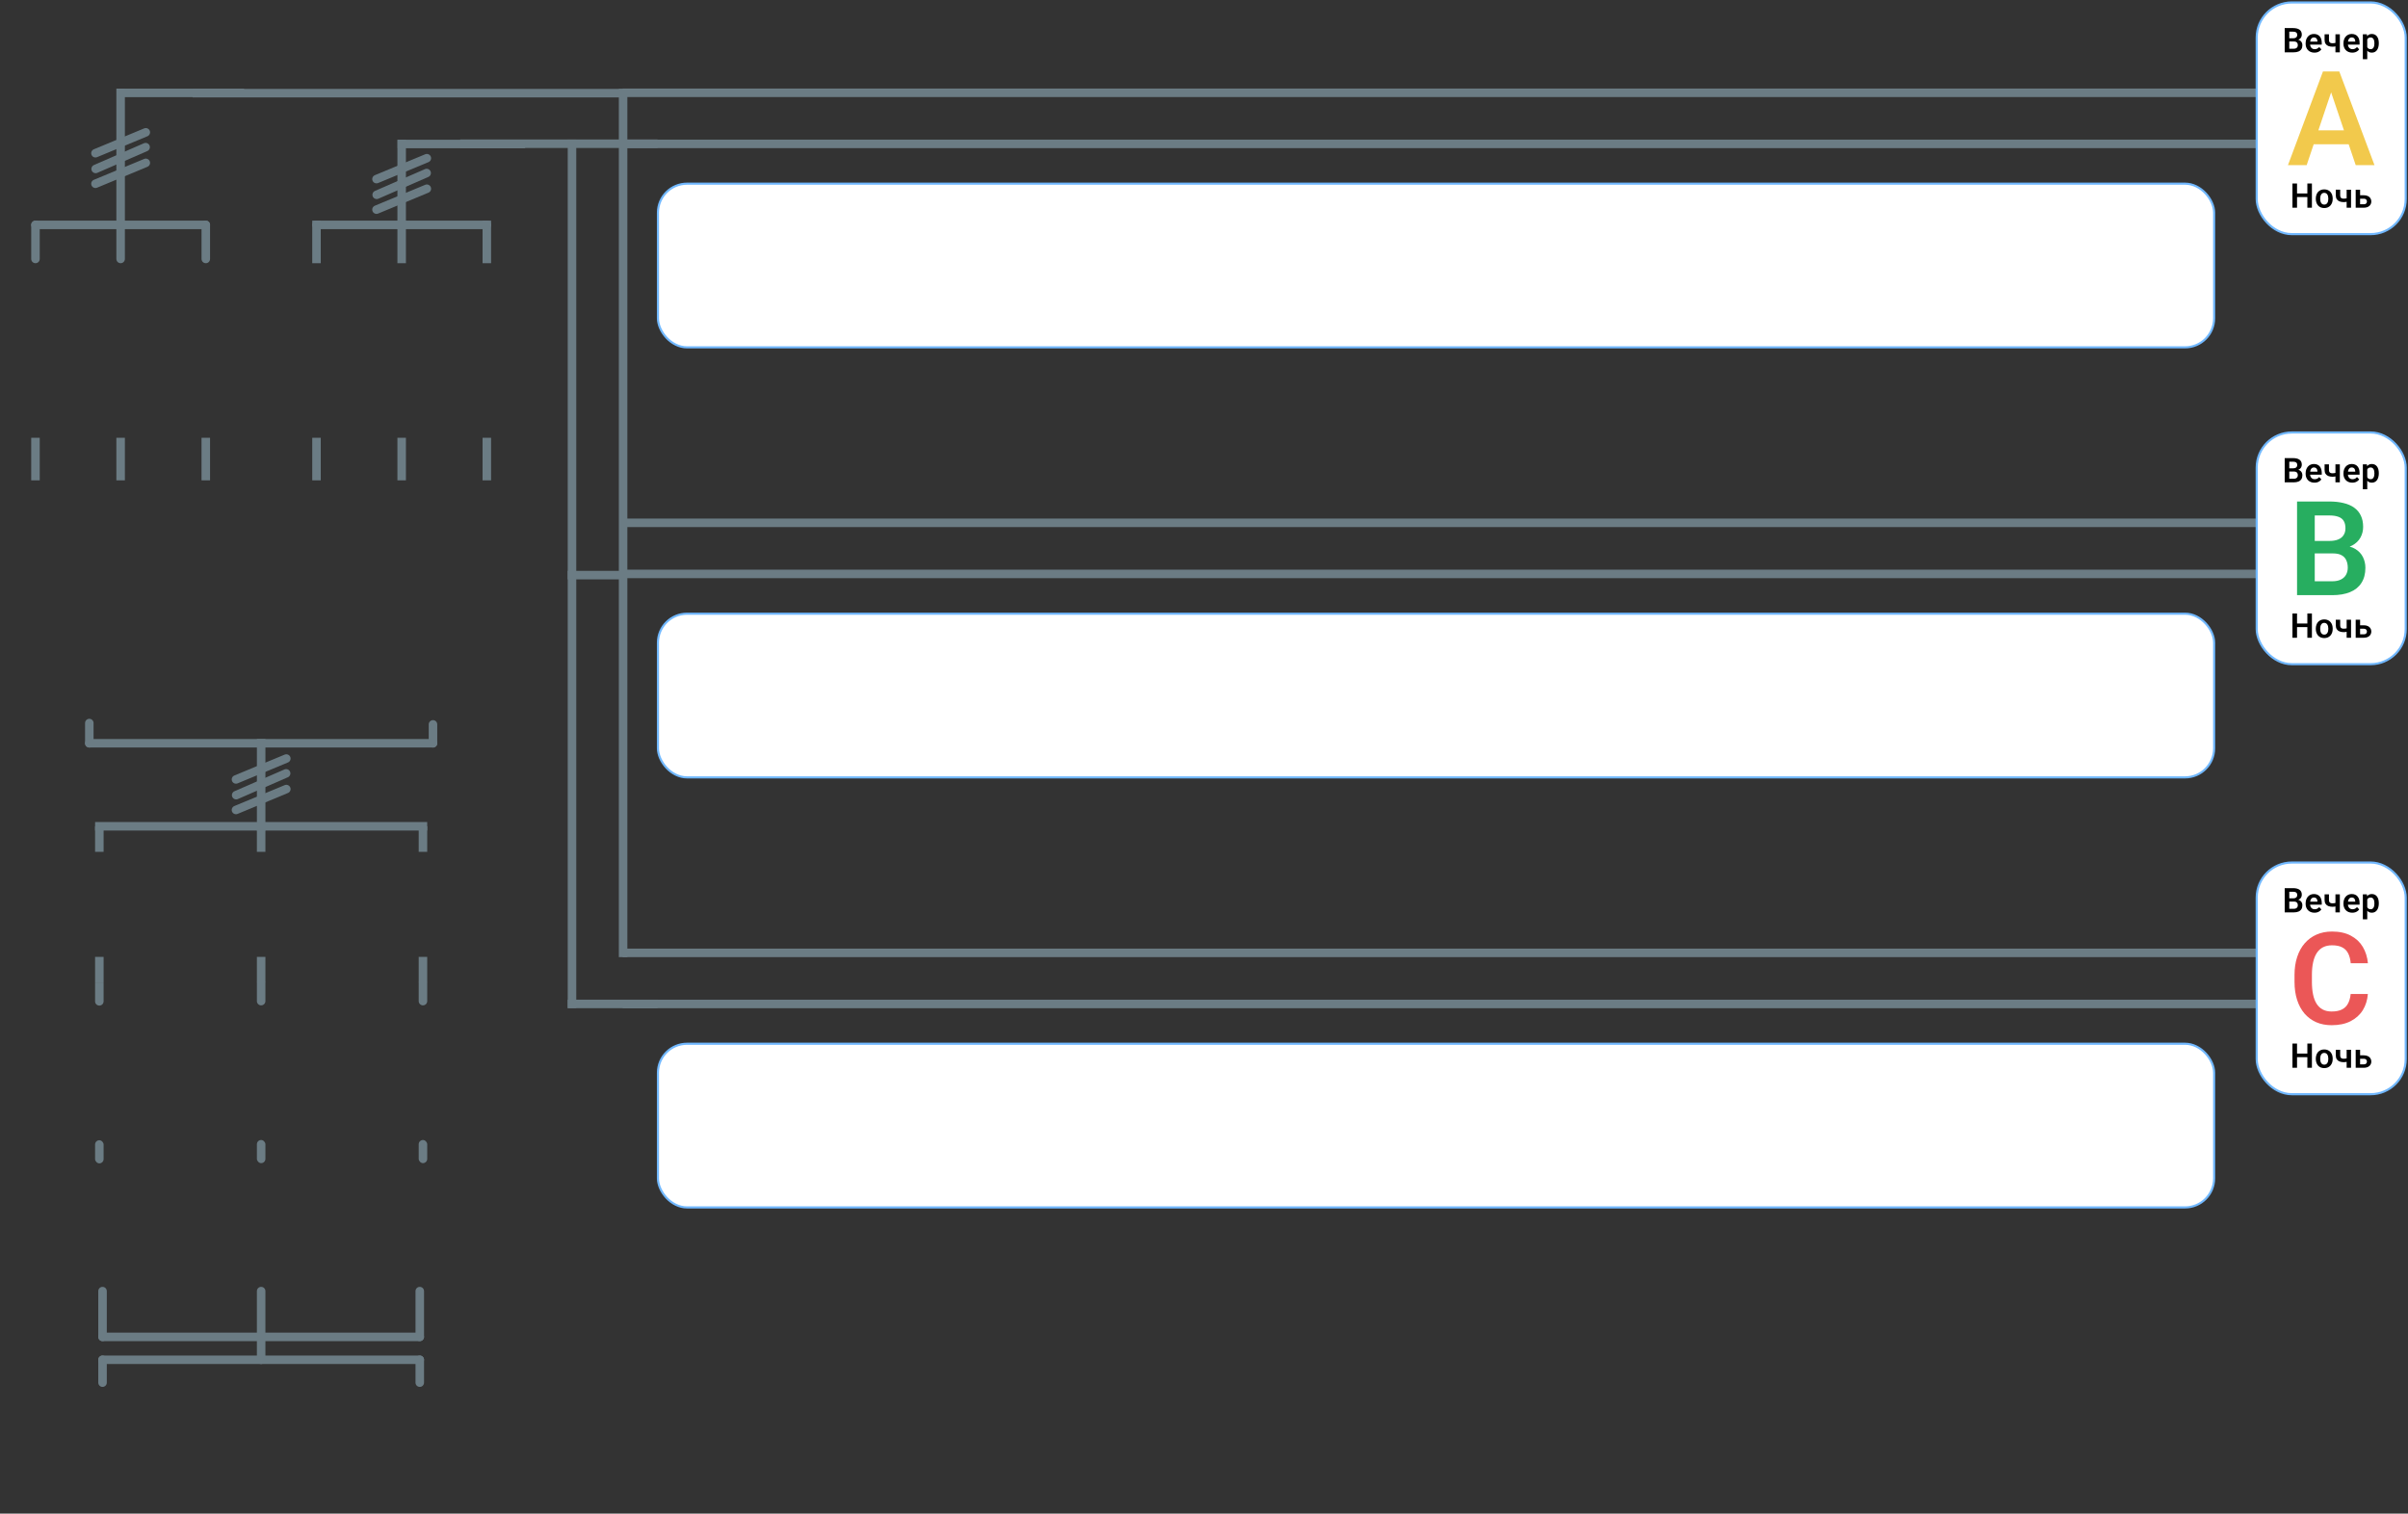 <svg width="1131" height="711" viewBox="0 0 1131 711" fill="none" xmlns="http://www.w3.org/2000/svg">
  <rect x="0" y="0" width="1131" height="711" fill="#333333" stroke="none"/>
  <rect x="309.025" y="86.277" width="730.92" height="76.877" rx="13.662" fill="white" />
  <rect x="309.025" y="86.277" width="730.92" height="76.877" rx="13.662" stroke="#71B8FF" />
  <path d="M294.436 43.588L1060.47 43.588" stroke="#6B7C84" stroke-width="4" stroke-linecap="square" />
  <path d="M294.436 67.588L1060.47 67.588" stroke="#6B7C84" stroke-width="4" stroke-linecap="square" />
  <rect x="1059.94" y="1.154" width="69.992" height="108.829" rx="16.5" fill="white" />
  <rect x="1059.94" y="1.154" width="69.992" height="108.829" rx="16.5" stroke="#71B8FF" />

  <rect x="309.025" y="288.277" width="730.92" height="76.877" rx="13.662" fill="white" />
  <rect x="309.025" y="288.277" width="730.92" height="76.877" rx="13.662" stroke="#71B8FF" />
  <path d="M294.436 245.588L1060.47 245.588" stroke="#6B7C84" stroke-width="4" stroke-linecap="square" />
  <path d="M294.436 269.588L1060.47 269.588" stroke="#6B7C84" stroke-width="4" stroke-linecap="square" />
  <rect x="1059.94" y="203.154" width="69.992" height="108.829" rx="16.5" fill="white" />
  <rect x="1059.94" y="203.154" width="69.992" height="108.829" rx="16.5" stroke="#71B8FF" />

  <rect x="309.025" y="490.279" width="730.92" height="76.877" rx="13.662" fill="white" />
  <rect x="309.025" y="490.279" width="730.92" height="76.877" rx="13.662" stroke="#71B8FF" />

  <path d="M294.436 447.59L1060.47 447.59" stroke="#6B7C84" stroke-width="4" stroke-linecap="square" />
  <path d="M294.436 471.59L1060.47 471.59" stroke="#6B7C84" stroke-width="4" stroke-linecap="square" />
  <rect x="1059.94" y="405.156" width="69.992" height="108.829" rx="16.5" fill="white" />
  <rect x="1059.94" y="405.156" width="69.992" height="108.829" rx="16.5" stroke="#71B8FF" />

  <path d="M268.657 471.541L268.657 67.578" stroke="#6B7C84" stroke-width="4" stroke-linecap="square" />
  <path d="M292.657 447.591L292.66 43.756" stroke="#6B7C84" stroke-width="4" stroke-linecap="square" />
  <path d="M92.431 43.756L291.449 43.756" stroke="#6B7C84" stroke-width="4" stroke-linecap="square" />
  <path d="M268.638 270.15L291.448 270.15" stroke="#6B7C84" stroke-width="4" stroke-linecap="square" />
  <path d="M218.148 67.512L306.84 67.512" stroke="#6B7C84" stroke-width="4" stroke-linecap="square" />
  <path d="M268.658 471.574L306.838 471.574" stroke="#6B7C84" stroke-width="4" stroke-linecap="square" />
  <path d="M56.801 43.637L112.657 43.637" stroke="#6B7C84" stroke-width="4" stroke-linecap="square" />
  <path d="M56.658 105.637L56.658 43.637" stroke="#6B7C84" stroke-width="4" stroke-linecap="square" />
  <path d="M68.481 62.158L44.833 71.974" stroke="#6B7C84" stroke-width="4" stroke-linecap="round" />
  <path d="M68.394 69.123L44.92 79.35" stroke="#6B7C84" stroke-width="4" stroke-linecap="round" />
  <path d="M68.481 76.5L44.833 86.315" stroke="#6B7C84" stroke-width="4" stroke-linecap="round" />
  <path d="M16.657 105.637L96.657 105.637" stroke="#6B7C84" stroke-width="4" stroke-linecap="round" />
  <path d="M16.657 121.637L16.657 105.637" stroke="#6B7C84" stroke-width="4" stroke-linecap="round" />

  <path d="M16.657 223.637L16.657 207.637" stroke="#6B7C84" stroke-width="4" stroke-linecap="square" />
  <path d="M56.657 121.637L56.657 105.637" stroke="#6B7C84" stroke-width="4" stroke-linecap="round" />

  <path d="M56.657 223.637L56.657 207.637" stroke="#6B7C84" stroke-width="4" stroke-linecap="square" />
  <path d="M96.657 121.637L96.657 105.637" stroke="#6B7C84" stroke-width="4" stroke-linecap="round" />

  <path d="M96.657 223.637L96.657 207.637" stroke="#6B7C84" stroke-width="4" stroke-linecap="square" />

  <path d="M188.787 67.637L244.657 67.637" stroke="#6B7C84" stroke-width="4" stroke-linecap="square" />
  <path d="M188.658 105.637L188.658 67.637" stroke="#6B7C84" stroke-width="4" stroke-linecap="square" />
  <path d="M200.481 74.312L176.833 84.128" stroke="#6B7C84" stroke-width="4" stroke-linecap="round" />
  <path d="M200.394 81.277L176.92 91.504" stroke="#6B7C84" stroke-width="4" stroke-linecap="round" />
  <path d="M200.481 88.654L176.833 98.47" stroke="#6B7C84" stroke-width="4" stroke-linecap="round" />
  <path d="M148.657 105.637L228.657 105.637" stroke="#6B7C84" stroke-width="4" stroke-linecap="round" />
  <path d="M148.657 121.637L148.657 105.637" stroke="#6B7C84" stroke-width="4" stroke-linecap="square" />

  <path d="M148.657 223.637L148.657 207.637" stroke="#6B7C84" stroke-width="4" stroke-linecap="square" />
  <path d="M188.657 121.637L188.657 105.637" stroke="#6B7C84" stroke-width="4" stroke-linecap="square" />

  <path d="M188.657 223.637L188.657 207.637" stroke="#6B7C84" stroke-width="4" stroke-linecap="square" />
  <path d="M228.657 121.637L228.657 105.637" stroke="#6B7C84" stroke-width="4" stroke-linecap="square" />

  <path d="M228.657 223.637L228.657 207.637" stroke="#6B7C84" stroke-width="4" stroke-linecap="square" />

  <path d="M41.95 349.137L41.95 339.637" stroke="#6B7C84" stroke-width="4" stroke-linecap="round" />
  <path d="M203.364 349.137L203.364 340.264" stroke="#6B7C84" stroke-width="4" stroke-linecap="round" />
  <path d="M41.95 349.137L203.364 349.137" stroke="#6B7C84" stroke-width="4" stroke-linecap="round" />
  <path d="M122.658 388.137L122.658 349.137" stroke="#6B7C84" stroke-width="4" stroke-linecap="square" />
  <path d="M134.481 356.307L110.833 366.122" stroke="#6B7C84" stroke-width="4" stroke-linecap="round" />
  <path d="M134.394 363.271L110.92 373.498" stroke="#6B7C84" stroke-width="4" stroke-linecap="round" />
  <path d="M134.481 370.648L110.833 380.464" stroke="#6B7C84" stroke-width="4" stroke-linecap="round" />
  <path d="M46.67 388.137L198.646 388.137" stroke="#6B7C84" stroke-width="4" stroke-linecap="square" />
  <path fill-rule="evenodd" clip-rule="evenodd"
        d="M48.657 388.137L48.657 400.137L44.657 400.137L44.657 388.137L48.657 388.137Z" fill="#6B7C84" />

  <path fill-rule="evenodd" clip-rule="evenodd"
        d="M48.657 449.473L48.657 461.473L44.657 461.473L44.657 449.473L48.657 449.473Z" fill="#6B7C84" />
  <rect x="44.657" y="535.602" width="4" height="10.871" rx="2" fill="#6B7C84" />




  <path d="M36.657 474.543V474.574C36.657 474.558 36.673 474.558 36.657 474.543Z" fill="#A31D13" />


  <path
    d="M44.657 461.473H48.657V470.36C48.657 471.465 47.762 472.36 46.657 472.36C45.553 472.36 44.657 471.465 44.657 470.36V461.473Z"
    fill="#6B7C84" />

  <path fill-rule="evenodd" clip-rule="evenodd"
        d="M124.657 388.137L124.657 400.137L120.657 400.137L120.657 388.137L124.657 388.137Z" fill="#6B7C84" />

  <path fill-rule="evenodd" clip-rule="evenodd"
        d="M124.657 449.473L124.657 461.473L120.657 461.473L120.657 449.473L124.657 449.473Z" fill="#6B7C84" />


  <rect x="120.659" y="535.492" width="4" height="10.871" rx="2" fill="#6B7C84" />


  <path d="M112.673 522.486V522.532C112.657 522.517 112.673 522.502 112.673 522.486Z" fill="#257024" />


  <path
    d="M120.659 461.363H124.659V470.251C124.659 471.355 123.764 472.251 122.659 472.251C121.555 472.251 120.659 471.355 120.659 470.251V461.363Z"
    fill="#6B7C84" />

  <path fill-rule="evenodd" clip-rule="evenodd"
        d="M200.657 388.137L200.657 400.137L196.657 400.137L196.657 388.137L200.657 388.137Z" fill="#6B7C84" />

  <path fill-rule="evenodd" clip-rule="evenodd"
        d="M200.657 449.473L200.657 461.473L196.657 461.473L196.657 449.473L200.657 449.473Z" fill="#6B7C84" />


  <rect x="196.657" y="535.492" width="4" height="10.871" rx="2" fill="#6B7C84" />


  <path
    d="M196.657 461.363H200.657V470.251C200.657 471.356 199.762 472.251 198.657 472.251C197.553 472.251 196.657 471.356 196.657 470.251V461.363Z"
    fill="#6B7C84" />

  <path d="M48.157 627.973L48.157 606.473" stroke="#6B7C84" stroke-width="4" stroke-linecap="round" />
  <path d="M122.657 627.973L122.657 606.473" stroke="#6B7C84" stroke-width="4" stroke-linecap="round" />
  <path d="M197.157 627.973L197.157 606.473" stroke="#6B7C84" stroke-width="4" stroke-linecap="round" />
  <path d="M48.157 627.973L197.157 627.973" stroke="#6B7C84" stroke-width="4" stroke-linecap="round" />
  <path d="M122.657 638.723L122.657 627.973" stroke="#6B7C84" stroke-width="4" stroke-linecap="round" />
  <path d="M48.157 638.723L197.157 638.723" stroke="#6B7C84" stroke-width="4" stroke-linecap="round" />
  <path d="M48.157 649.473L48.157 638.723" stroke="#6B7C84" stroke-width="4" stroke-linecap="round" />
  <path d="M197.157 649.473L197.157 638.723" stroke="#6B7C84" stroke-width="4" stroke-linecap="round" />
  <path
    d="M1077.45 19.496H1074.55L1074.53 17.979H1077.02C1077.45 17.979 1077.81 17.919 1078.1 17.799C1078.38 17.68 1078.6 17.505 1078.74 17.276C1078.9 17.047 1078.97 16.768 1078.97 16.439C1078.97 16.075 1078.9 15.778 1078.76 15.548C1078.62 15.319 1078.41 15.152 1078.12 15.048C1077.83 14.939 1077.46 14.884 1077.01 14.884H1075.24V24.568H1073.09V13.188H1077.01C1077.66 13.188 1078.23 13.25 1078.74 13.375C1079.25 13.495 1079.68 13.683 1080.03 13.938C1080.39 14.194 1080.66 14.514 1080.84 14.9C1081.03 15.285 1081.12 15.744 1081.12 16.275C1081.12 16.744 1081.01 17.177 1080.79 17.573C1080.58 17.964 1080.25 18.282 1079.8 18.526C1079.36 18.771 1078.79 18.912 1078.11 18.948L1077.45 19.496ZM1077.36 24.568H1073.91L1074.81 22.88H1077.36C1077.79 22.88 1078.14 22.81 1078.42 22.669C1078.7 22.528 1078.91 22.335 1079.04 22.091C1079.18 21.84 1079.25 21.554 1079.25 21.231C1079.25 20.877 1079.19 20.569 1079.06 20.308C1078.95 20.048 1078.75 19.847 1078.49 19.707C1078.23 19.566 1077.88 19.496 1077.45 19.496H1075.22L1075.23 17.979H1078.08L1078.57 18.565C1079.23 18.571 1079.76 18.701 1080.17 18.956C1080.59 19.212 1080.9 19.54 1081.1 19.941C1081.3 20.342 1081.39 20.775 1081.39 21.239C1081.39 21.968 1081.24 22.58 1080.92 23.075C1080.6 23.57 1080.15 23.943 1079.54 24.193C1078.94 24.443 1078.22 24.568 1077.36 24.568ZM1087.06 24.725C1086.42 24.725 1085.84 24.62 1085.33 24.412C1084.82 24.204 1084.38 23.914 1084.02 23.544C1083.67 23.169 1083.4 22.734 1083.2 22.239C1083.02 21.739 1082.92 21.202 1082.92 20.629V20.316C1082.92 19.665 1083.02 19.073 1083.2 18.542C1083.39 18.005 1083.66 17.544 1084 17.159C1084.34 16.773 1084.76 16.476 1085.24 16.267C1085.72 16.059 1086.24 15.955 1086.82 15.955C1087.42 15.955 1087.95 16.056 1088.41 16.26C1088.87 16.458 1089.25 16.739 1089.56 17.104C1089.87 17.469 1090.1 17.906 1090.25 18.417C1090.41 18.922 1090.49 19.483 1090.49 20.097V20.965H1083.86V19.543H1088.46V19.386C1088.45 19.058 1088.38 18.758 1088.27 18.487C1088.15 18.211 1087.98 17.992 1087.74 17.831C1087.5 17.664 1087.19 17.581 1086.81 17.581C1086.5 17.581 1086.23 17.648 1086 17.784C1085.78 17.914 1085.59 18.102 1085.44 18.347C1085.29 18.586 1085.18 18.873 1085.11 19.206C1085.04 19.54 1085 19.91 1085 20.316V20.629C1085 20.983 1085.05 21.312 1085.14 21.614C1085.24 21.916 1085.38 22.179 1085.57 22.403C1085.76 22.622 1085.99 22.794 1086.26 22.919C1086.53 23.039 1086.84 23.099 1087.18 23.099C1087.61 23.099 1088.01 23.015 1088.35 22.849C1088.71 22.677 1089.02 22.424 1089.28 22.091L1090.32 23.169C1090.14 23.43 1089.9 23.68 1089.6 23.92C1089.3 24.159 1088.94 24.355 1088.52 24.506C1088.1 24.652 1087.61 24.725 1087.06 24.725ZM1098.99 16.111V24.568H1096.92V16.111H1098.99ZM1098.05 19.793V21.418C1097.85 21.512 1097.61 21.601 1097.33 21.684C1097.06 21.762 1096.76 21.825 1096.46 21.872C1096.15 21.919 1095.86 21.942 1095.57 21.942C1094.8 21.942 1094.13 21.827 1093.56 21.598C1093.01 21.369 1092.58 21.017 1092.27 20.543C1091.97 20.064 1091.82 19.451 1091.82 18.706V16.103H1093.88V18.706C1093.88 19.107 1093.94 19.425 1094.06 19.66C1094.18 19.894 1094.37 20.061 1094.62 20.16C1094.87 20.259 1095.19 20.308 1095.57 20.308C1095.87 20.308 1096.15 20.288 1096.42 20.246C1096.7 20.199 1096.96 20.139 1097.23 20.066C1097.5 19.988 1097.77 19.897 1098.05 19.793ZM1104.82 24.725C1104.18 24.725 1103.61 24.62 1103.1 24.412C1102.58 24.204 1102.15 23.914 1101.79 23.544C1101.44 23.169 1101.16 22.734 1100.97 22.239C1100.78 21.739 1100.69 21.202 1100.69 20.629V20.316C1100.69 19.665 1100.78 19.073 1100.97 18.542C1101.16 18.005 1101.42 17.544 1101.77 17.159C1102.11 16.773 1102.52 16.476 1103 16.267C1103.48 16.059 1104.01 15.955 1104.59 15.955C1105.19 15.955 1105.72 16.056 1106.18 16.26C1106.63 16.458 1107.02 16.739 1107.32 17.104C1107.63 17.469 1107.86 17.906 1108.02 18.417C1108.18 18.922 1108.25 19.483 1108.25 20.097V20.965H1101.63V19.543H1106.22V19.386C1106.21 19.058 1106.15 18.758 1106.03 18.487C1105.92 18.211 1105.74 17.992 1105.5 17.831C1105.26 17.664 1104.95 17.581 1104.57 17.581C1104.27 17.581 1104 17.648 1103.77 17.784C1103.54 17.914 1103.36 18.102 1103.21 18.347C1103.06 18.586 1102.95 18.873 1102.88 19.206C1102.8 19.54 1102.77 19.91 1102.77 20.316V20.629C1102.77 20.983 1102.81 21.312 1102.91 21.614C1103.01 21.916 1103.15 22.179 1103.34 22.403C1103.53 22.622 1103.76 22.794 1104.03 22.919C1104.3 23.039 1104.6 23.099 1104.95 23.099C1105.38 23.099 1105.77 23.015 1106.12 22.849C1106.47 22.677 1106.78 22.424 1107.04 22.091L1108.08 23.169C1107.91 23.43 1107.67 23.68 1107.36 23.92C1107.07 24.159 1106.71 24.355 1106.28 24.506C1105.86 24.652 1105.38 24.725 1104.82 24.725ZM1111.86 17.737V27.82H1109.79V16.111H1111.71L1111.86 17.737ZM1117.29 20.254V20.418C1117.29 21.033 1117.22 21.603 1117.07 22.13C1116.93 22.651 1116.73 23.107 1116.45 23.497C1116.17 23.883 1115.83 24.185 1115.42 24.404C1115.01 24.618 1114.54 24.725 1114.01 24.725C1113.49 24.725 1113.04 24.626 1112.65 24.428C1112.27 24.224 1111.94 23.938 1111.67 23.568C1111.41 23.198 1111.19 22.768 1111.03 22.278C1110.88 21.783 1110.76 21.244 1110.68 20.66V20.137C1110.76 19.516 1110.88 18.954 1111.03 18.448C1111.19 17.938 1111.41 17.497 1111.67 17.127C1111.94 16.752 1112.26 16.463 1112.64 16.26C1113.03 16.056 1113.48 15.955 1114 15.955C1114.53 15.955 1115 16.056 1115.41 16.26C1115.82 16.463 1116.17 16.755 1116.45 17.135C1116.73 17.515 1116.94 17.969 1117.08 18.495C1117.22 19.021 1117.29 19.608 1117.29 20.254ZM1115.22 20.418V20.254C1115.22 19.879 1115.19 19.532 1115.12 19.214C1115.05 18.891 1114.95 18.61 1114.81 18.37C1114.67 18.125 1114.49 17.935 1114.26 17.799C1114.04 17.664 1113.77 17.596 1113.45 17.596C1113.13 17.596 1112.86 17.648 1112.63 17.753C1112.4 17.857 1112.21 18.005 1112.06 18.198C1111.92 18.391 1111.8 18.62 1111.72 18.886C1111.64 19.146 1111.59 19.436 1111.56 19.753V21.051C1111.61 21.437 1111.7 21.783 1111.84 22.091C1111.97 22.398 1112.17 22.643 1112.43 22.825C1112.7 23.008 1113.04 23.099 1113.46 23.099C1113.78 23.099 1114.05 23.029 1114.28 22.888C1114.5 22.747 1114.68 22.554 1114.82 22.309C1114.96 22.059 1115.07 21.773 1115.13 21.45C1115.19 21.127 1115.22 20.783 1115.22 20.418Z"
    fill="black" />
  <path
    d="M1095.95 40.247L1083.41 77.568H1074.62L1091.06 33.568H1096.68L1095.95 40.247ZM1106.44 77.568L1093.84 40.247L1093.08 33.568H1098.73L1115.26 77.568H1106.44ZM1105.86 61.219V67.777H1082.26V61.219H1105.86Z"
    fill="#F2C94C" />
  <path
    d="M1084.28 90.885V92.574H1078.29V90.885H1084.28ZM1078.88 86.188V97.568H1076.73V86.188H1078.88ZM1085.87 86.188V97.568H1083.73V86.188H1085.87ZM1087.7 93.426V93.262C1087.7 92.641 1087.79 92.071 1087.97 91.55C1088.14 91.023 1088.4 90.568 1088.74 90.182C1089.08 89.796 1089.49 89.497 1089.98 89.283C1090.47 89.064 1091.03 88.955 1091.65 88.955C1092.29 88.955 1092.85 89.064 1093.34 89.283C1093.84 89.497 1094.25 89.796 1094.59 90.182C1094.93 90.568 1095.19 91.023 1095.37 91.55C1095.54 92.071 1095.63 92.641 1095.63 93.262V93.426C1095.63 94.041 1095.54 94.611 1095.37 95.138C1095.19 95.659 1094.93 96.115 1094.59 96.505C1094.25 96.891 1093.84 97.191 1093.35 97.404C1092.86 97.618 1092.3 97.725 1091.67 97.725C1091.05 97.725 1090.48 97.618 1089.99 97.404C1089.49 97.191 1089.08 96.891 1088.74 96.505C1088.4 96.115 1088.14 95.659 1087.97 95.138C1087.79 94.611 1087.7 94.041 1087.7 93.426ZM1089.76 93.262V93.426C1089.76 93.796 1089.8 94.142 1089.87 94.465C1089.95 94.788 1090.06 95.072 1090.21 95.317C1090.36 95.562 1090.56 95.755 1090.79 95.896C1091.04 96.031 1091.33 96.099 1091.67 96.099C1092 96.099 1092.29 96.031 1092.53 95.896C1092.77 95.755 1092.97 95.562 1093.12 95.317C1093.27 95.072 1093.39 94.788 1093.46 94.465C1093.53 94.142 1093.57 93.796 1093.57 93.426V93.262C1093.57 92.897 1093.53 92.555 1093.46 92.238C1093.39 91.915 1093.27 91.631 1093.12 91.386C1092.97 91.135 1092.77 90.94 1092.52 90.799C1092.28 90.653 1091.99 90.581 1091.65 90.581C1091.32 90.581 1091.03 90.653 1090.79 90.799C1090.56 90.94 1090.36 91.135 1090.21 91.386C1090.06 91.631 1089.95 91.915 1089.87 92.238C1089.8 92.555 1089.76 92.897 1089.76 93.262ZM1104.25 89.111V97.568H1102.18V89.111H1104.25ZM1103.31 92.793V94.418C1103.11 94.512 1102.87 94.601 1102.59 94.684C1102.32 94.762 1102.03 94.825 1101.72 94.872C1101.42 94.919 1101.12 94.942 1100.83 94.942C1100.06 94.942 1099.39 94.827 1098.83 94.598C1098.27 94.369 1097.84 94.017 1097.54 93.543C1097.23 93.064 1097.08 92.451 1097.08 91.706V89.103H1099.15V91.706C1099.15 92.107 1099.21 92.425 1099.33 92.66C1099.45 92.894 1099.63 93.061 1099.88 93.16C1100.13 93.259 1100.45 93.308 1100.83 93.308C1101.13 93.308 1101.42 93.288 1101.69 93.246C1101.96 93.199 1102.23 93.139 1102.49 93.066C1102.76 92.988 1103.04 92.897 1103.31 92.793ZM1107.76 91.714H1110.23C1110.98 91.714 1111.61 91.839 1112.14 92.089C1112.67 92.334 1113.08 92.678 1113.35 93.121C1113.63 93.559 1113.77 94.067 1113.77 94.645C1113.77 95.062 1113.69 95.45 1113.53 95.81C1113.38 96.164 1113.15 96.474 1112.84 96.74C1112.54 97 1112.17 97.204 1111.73 97.35C1111.29 97.495 1110.79 97.568 1110.23 97.568H1106.43V89.111H1108.5V95.95H1110.23C1110.59 95.95 1110.87 95.891 1111.09 95.771C1111.3 95.646 1111.46 95.487 1111.55 95.294C1111.65 95.096 1111.7 94.885 1111.7 94.661C1111.7 94.431 1111.65 94.218 1111.55 94.02C1111.46 93.817 1111.3 93.652 1111.09 93.527C1110.87 93.402 1110.59 93.34 1110.23 93.34H1107.76V91.714Z"
    fill="black" />
  <path
    d="M1077.45 221.496H1074.55L1074.53 219.979H1077.02C1077.45 219.979 1077.81 219.919 1078.1 219.799C1078.38 219.68 1078.6 219.505 1078.74 219.276C1078.9 219.046 1078.97 218.768 1078.97 218.439C1078.97 218.075 1078.9 217.778 1078.76 217.548C1078.62 217.319 1078.41 217.152 1078.12 217.048C1077.83 216.939 1077.46 216.884 1077.01 216.884H1075.24V226.568H1073.09V215.188H1077.01C1077.66 215.188 1078.23 215.25 1078.74 215.375C1079.25 215.495 1079.68 215.683 1080.03 215.938C1080.39 216.194 1080.66 216.514 1080.84 216.9C1081.03 217.285 1081.12 217.744 1081.12 218.275C1081.12 218.744 1081.01 219.177 1080.79 219.573C1080.58 219.964 1080.25 220.281 1079.8 220.526C1079.36 220.771 1078.79 220.912 1078.11 220.948L1077.45 221.496ZM1077.36 226.568H1073.91L1074.81 224.88H1077.36C1077.79 224.88 1078.14 224.81 1078.42 224.669C1078.7 224.528 1078.91 224.336 1079.04 224.091C1079.18 223.84 1079.25 223.554 1079.25 223.231C1079.25 222.876 1079.19 222.569 1079.06 222.308C1078.95 222.048 1078.75 221.847 1078.49 221.707C1078.23 221.566 1077.88 221.496 1077.45 221.496H1075.22L1075.23 219.979H1078.08L1078.57 220.565C1079.23 220.571 1079.76 220.701 1080.17 220.956C1080.59 221.212 1080.9 221.54 1081.1 221.941C1081.3 222.342 1081.39 222.775 1081.39 223.239C1081.39 223.968 1081.24 224.58 1080.92 225.075C1080.6 225.57 1080.15 225.943 1079.54 226.193C1078.94 226.443 1078.22 226.568 1077.36 226.568ZM1087.06 226.725C1086.42 226.725 1085.84 226.62 1085.33 226.412C1084.82 226.204 1084.38 225.914 1084.02 225.544C1083.67 225.169 1083.4 224.734 1083.2 224.239C1083.02 223.739 1082.92 223.202 1082.92 222.629V222.316C1082.92 221.665 1083.02 221.074 1083.2 220.542C1083.39 220.005 1083.66 219.544 1084 219.159C1084.34 218.773 1084.76 218.476 1085.24 218.267C1085.72 218.059 1086.24 217.955 1086.82 217.955C1087.42 217.955 1087.95 218.056 1088.41 218.26C1088.87 218.458 1089.25 218.739 1089.56 219.104C1089.87 219.469 1090.1 219.906 1090.25 220.417C1090.41 220.922 1090.49 221.483 1090.49 222.097V222.965H1083.86V221.542H1088.46V221.386C1088.45 221.058 1088.38 220.758 1088.27 220.487C1088.15 220.211 1087.98 219.992 1087.74 219.831C1087.5 219.664 1087.19 219.581 1086.81 219.581C1086.5 219.581 1086.23 219.648 1086 219.784C1085.78 219.914 1085.59 220.102 1085.44 220.347C1085.29 220.586 1085.18 220.873 1085.11 221.206C1085.04 221.54 1085 221.91 1085 222.316V222.629C1085 222.983 1085.05 223.312 1085.14 223.614C1085.24 223.916 1085.38 224.179 1085.57 224.403C1085.76 224.622 1085.99 224.794 1086.26 224.919C1086.53 225.039 1086.84 225.099 1087.18 225.099C1087.61 225.099 1088.01 225.016 1088.35 224.849C1088.71 224.677 1089.02 224.424 1089.28 224.091L1090.32 225.169C1090.14 225.43 1089.9 225.68 1089.6 225.92C1089.3 226.159 1088.94 226.355 1088.52 226.506C1088.1 226.652 1087.61 226.725 1087.06 226.725ZM1098.99 218.111V226.568H1096.92V218.111H1098.99ZM1098.05 221.793V223.418C1097.85 223.512 1097.61 223.601 1097.33 223.684C1097.06 223.762 1096.76 223.825 1096.46 223.872C1096.15 223.919 1095.86 223.942 1095.57 223.942C1094.8 223.942 1094.13 223.827 1093.56 223.598C1093.01 223.369 1092.58 223.017 1092.27 222.543C1091.97 222.064 1091.82 221.451 1091.82 220.706V218.103H1093.88V220.706C1093.88 221.107 1093.94 221.425 1094.06 221.66C1094.18 221.894 1094.37 222.061 1094.62 222.16C1094.87 222.259 1095.19 222.308 1095.57 222.308C1095.87 222.308 1096.15 222.288 1096.42 222.246C1096.7 222.199 1096.96 222.139 1097.23 222.066C1097.5 221.988 1097.77 221.897 1098.05 221.793ZM1104.82 226.725C1104.18 226.725 1103.61 226.62 1103.1 226.412C1102.58 226.204 1102.15 225.914 1101.79 225.544C1101.44 225.169 1101.16 224.734 1100.97 224.239C1100.78 223.739 1100.69 223.202 1100.69 222.629V222.316C1100.69 221.665 1100.78 221.074 1100.97 220.542C1101.16 220.005 1101.42 219.544 1101.77 219.159C1102.11 218.773 1102.52 218.476 1103 218.267C1103.48 218.059 1104.01 217.955 1104.59 217.955C1105.19 217.955 1105.72 218.056 1106.18 218.26C1106.63 218.458 1107.02 218.739 1107.32 219.104C1107.63 219.469 1107.86 219.906 1108.02 220.417C1108.18 220.922 1108.25 221.483 1108.25 222.097V222.965H1101.63V221.542H1106.22V221.386C1106.21 221.058 1106.15 220.758 1106.03 220.487C1105.92 220.211 1105.74 219.992 1105.5 219.831C1105.26 219.664 1104.95 219.581 1104.57 219.581C1104.27 219.581 1104 219.648 1103.77 219.784C1103.54 219.914 1103.36 220.102 1103.21 220.347C1103.06 220.586 1102.95 220.873 1102.88 221.206C1102.8 221.54 1102.77 221.91 1102.77 222.316V222.629C1102.77 222.983 1102.81 223.312 1102.91 223.614C1103.01 223.916 1103.15 224.179 1103.34 224.403C1103.53 224.622 1103.76 224.794 1104.03 224.919C1104.3 225.039 1104.6 225.099 1104.95 225.099C1105.38 225.099 1105.77 225.016 1106.12 224.849C1106.47 224.677 1106.78 224.424 1107.04 224.091L1108.08 225.169C1107.91 225.43 1107.67 225.68 1107.36 225.92C1107.07 226.159 1106.71 226.355 1106.28 226.506C1105.86 226.652 1105.38 226.725 1104.82 226.725ZM1111.86 219.737V229.82H1109.79V218.111H1111.71L1111.86 219.737ZM1117.29 222.254V222.418C1117.29 223.033 1117.22 223.603 1117.07 224.13C1116.93 224.651 1116.73 225.107 1116.45 225.498C1116.17 225.883 1115.83 226.185 1115.42 226.404C1115.01 226.618 1114.54 226.725 1114.01 226.725C1113.49 226.725 1113.04 226.626 1112.65 226.428C1112.27 226.224 1111.94 225.938 1111.67 225.568C1111.41 225.198 1111.19 224.768 1111.03 224.278C1110.88 223.783 1110.76 223.244 1110.68 222.66V222.137C1110.76 221.516 1110.88 220.954 1111.03 220.448C1111.19 219.938 1111.41 219.497 1111.67 219.127C1111.94 218.752 1112.26 218.463 1112.64 218.26C1113.03 218.056 1113.48 217.955 1114 217.955C1114.53 217.955 1115 218.056 1115.41 218.26C1115.82 218.463 1116.17 218.755 1116.45 219.135C1116.73 219.515 1116.94 219.969 1117.08 220.495C1117.22 221.021 1117.29 221.608 1117.29 222.254ZM1115.22 222.418V222.254C1115.22 221.879 1115.19 221.532 1115.12 221.214C1115.05 220.891 1114.95 220.61 1114.81 220.37C1114.67 220.125 1114.49 219.935 1114.26 219.799C1114.04 219.664 1113.77 219.596 1113.45 219.596C1113.13 219.596 1112.86 219.648 1112.63 219.753C1112.4 219.857 1112.21 220.005 1112.06 220.198C1111.92 220.391 1111.8 220.62 1111.72 220.886C1111.64 221.146 1111.59 221.436 1111.56 221.754V223.051C1111.61 223.437 1111.7 223.783 1111.84 224.091C1111.97 224.398 1112.17 224.643 1112.43 224.825C1112.7 225.008 1113.04 225.099 1113.46 225.099C1113.78 225.099 1114.05 225.029 1114.28 224.888C1114.5 224.747 1114.68 224.554 1114.82 224.309C1114.96 224.059 1115.07 223.773 1115.13 223.45C1115.19 223.127 1115.22 222.783 1115.22 222.418Z"
    fill="black" />
  <path
    d="M1095.76 259.956H1084.51L1084.45 254.093H1094.09C1095.75 254.093 1097.13 253.861 1098.23 253.398C1099.34 252.935 1100.18 252.26 1100.74 251.373C1101.33 250.487 1101.62 249.409 1101.62 248.14C1101.62 246.73 1101.35 245.581 1100.8 244.695C1100.28 243.808 1099.45 243.164 1098.32 242.761C1097.2 242.338 1095.77 242.126 1094.03 242.126H1087.2V279.568H1078.89V235.568H1094.03C1096.53 235.568 1098.76 235.81 1100.71 236.294C1102.69 236.757 1104.36 237.482 1105.73 238.469C1107.1 239.457 1108.14 240.696 1108.84 242.186C1109.57 243.677 1109.93 245.45 1109.93 247.505C1109.93 249.318 1109.51 250.991 1108.66 252.522C1107.83 254.033 1106.55 255.262 1104.82 256.208C1103.11 257.155 1100.93 257.699 1098.29 257.84L1095.76 259.956ZM1095.39 279.568H1082.07L1085.54 273.041H1095.39C1097.04 273.041 1098.4 272.769 1099.47 272.225C1100.56 271.681 1101.37 270.936 1101.89 269.989C1102.43 269.022 1102.71 267.914 1102.71 266.665C1102.71 265.295 1102.46 264.106 1101.98 263.099C1101.52 262.091 1100.77 261.316 1099.74 260.772C1098.74 260.228 1097.41 259.956 1095.76 259.956H1087.11L1087.17 254.093H1098.17L1100.08 256.36C1102.62 256.38 1104.68 256.883 1106.27 257.871C1107.88 258.858 1109.07 260.127 1109.84 261.678C1110.6 263.23 1110.99 264.902 1110.99 266.695C1110.99 269.515 1110.37 271.882 1109.14 273.796C1107.93 275.71 1106.16 277.151 1103.82 278.118C1101.51 279.085 1098.7 279.568 1095.39 279.568Z"
    fill="#27AE60" />
  <path
    d="M1084.28 292.885V294.574H1078.29V292.885H1084.28ZM1078.88 288.188V299.568H1076.73V288.188H1078.88ZM1085.87 288.188V299.568H1083.73V288.188H1085.87ZM1087.7 295.426V295.262C1087.7 294.641 1087.79 294.071 1087.97 293.55C1088.14 293.024 1088.4 292.568 1088.74 292.182C1089.08 291.796 1089.49 291.497 1089.98 291.283C1090.47 291.064 1091.03 290.955 1091.65 290.955C1092.29 290.955 1092.85 291.064 1093.34 291.283C1093.84 291.497 1094.25 291.796 1094.59 292.182C1094.93 292.568 1095.19 293.024 1095.37 293.55C1095.54 294.071 1095.63 294.641 1095.63 295.262V295.426C1095.63 296.041 1095.54 296.611 1095.37 297.137C1095.19 297.659 1094.93 298.115 1094.59 298.505C1094.25 298.891 1093.84 299.191 1093.35 299.404C1092.86 299.618 1092.3 299.725 1091.67 299.725C1091.05 299.725 1090.48 299.618 1089.99 299.404C1089.49 299.191 1089.08 298.891 1088.74 298.505C1088.4 298.115 1088.14 297.659 1087.97 297.137C1087.79 296.611 1087.7 296.041 1087.7 295.426ZM1089.76 295.262V295.426C1089.76 295.796 1089.8 296.142 1089.87 296.465C1089.95 296.788 1090.06 297.072 1090.21 297.317C1090.36 297.562 1090.56 297.755 1090.79 297.896C1091.04 298.031 1091.33 298.099 1091.67 298.099C1092 298.099 1092.29 298.031 1092.53 297.896C1092.77 297.755 1092.97 297.562 1093.12 297.317C1093.27 297.072 1093.39 296.788 1093.46 296.465C1093.53 296.142 1093.57 295.796 1093.57 295.426V295.262C1093.57 294.897 1093.53 294.556 1093.46 294.238C1093.39 293.915 1093.27 293.631 1093.12 293.386C1092.97 293.136 1092.77 292.94 1092.52 292.799C1092.28 292.654 1091.99 292.581 1091.65 292.581C1091.32 292.581 1091.03 292.654 1090.79 292.799C1090.56 292.94 1090.36 293.136 1090.21 293.386C1090.06 293.631 1089.95 293.915 1089.87 294.238C1089.8 294.556 1089.76 294.897 1089.76 295.262ZM1104.25 291.111V299.568H1102.18V291.111H1104.25ZM1103.31 294.793V296.418C1103.11 296.512 1102.87 296.601 1102.59 296.684C1102.32 296.762 1102.03 296.825 1101.72 296.872C1101.42 296.919 1101.12 296.942 1100.83 296.942C1100.06 296.942 1099.39 296.827 1098.83 296.598C1098.27 296.369 1097.84 296.017 1097.54 295.543C1097.23 295.064 1097.08 294.451 1097.08 293.706V291.103H1099.15V293.706C1099.15 294.107 1099.21 294.425 1099.33 294.66C1099.45 294.894 1099.63 295.061 1099.88 295.16C1100.13 295.259 1100.45 295.308 1100.83 295.308C1101.13 295.308 1101.42 295.288 1101.69 295.246C1101.96 295.199 1102.23 295.139 1102.49 295.066C1102.76 294.988 1103.04 294.897 1103.31 294.793ZM1107.76 293.714H1110.23C1110.98 293.714 1111.61 293.839 1112.14 294.089C1112.67 294.334 1113.08 294.678 1113.35 295.121C1113.63 295.559 1113.77 296.067 1113.77 296.645C1113.77 297.062 1113.69 297.45 1113.53 297.81C1113.38 298.164 1113.15 298.474 1112.84 298.74C1112.54 299 1112.17 299.204 1111.73 299.35C1111.29 299.495 1110.79 299.568 1110.23 299.568H1106.43V291.111H1108.5V297.95H1110.23C1110.59 297.95 1110.87 297.89 1111.09 297.771C1111.3 297.646 1111.46 297.487 1111.55 297.294C1111.65 297.096 1111.7 296.885 1111.7 296.661C1111.7 296.431 1111.65 296.218 1111.55 296.02C1111.46 295.817 1111.3 295.652 1111.09 295.527C1110.87 295.402 1110.59 295.34 1110.23 295.34H1107.76V293.714Z"
    fill="black" />
  <path
    d="M1077.45 423.498H1074.55L1074.53 421.981H1077.02C1077.45 421.981 1077.81 421.921 1078.1 421.801C1078.38 421.682 1078.6 421.507 1078.74 421.278C1078.9 421.048 1078.97 420.77 1078.97 420.441C1078.97 420.077 1078.9 419.78 1078.76 419.55C1078.62 419.321 1078.41 419.154 1078.12 419.05C1077.83 418.941 1077.46 418.886 1077.01 418.886H1075.24V428.57H1073.09V417.19H1077.01C1077.66 417.19 1078.23 417.252 1078.74 417.377C1079.25 417.497 1079.68 417.685 1080.03 417.94C1080.39 418.195 1080.66 418.516 1080.84 418.902C1081.03 419.287 1081.12 419.746 1081.12 420.277C1081.12 420.746 1081.01 421.179 1080.79 421.575C1080.58 421.966 1080.25 422.283 1079.8 422.528C1079.36 422.773 1078.79 422.914 1078.11 422.95L1077.45 423.498ZM1077.36 428.57H1073.91L1074.81 426.882H1077.36C1077.79 426.882 1078.14 426.812 1078.42 426.671C1078.7 426.53 1078.91 426.337 1079.04 426.093C1079.18 425.842 1079.25 425.556 1079.25 425.233C1079.25 424.878 1079.19 424.571 1079.06 424.31C1078.95 424.05 1078.75 423.849 1078.49 423.709C1078.23 423.568 1077.88 423.498 1077.45 423.498H1075.22L1075.23 421.981H1078.08L1078.57 422.567C1079.23 422.573 1079.76 422.703 1080.17 422.958C1080.59 423.214 1080.9 423.542 1081.1 423.943C1081.3 424.344 1081.39 424.777 1081.39 425.241C1081.39 425.97 1081.24 426.582 1080.92 427.077C1080.6 427.572 1080.15 427.945 1079.54 428.195C1078.94 428.445 1078.22 428.57 1077.36 428.57ZM1087.06 428.727C1086.42 428.727 1085.84 428.622 1085.33 428.414C1084.82 428.206 1084.38 427.916 1084.02 427.546C1083.67 427.171 1083.4 426.736 1083.2 426.241C1083.02 425.741 1082.92 425.204 1082.92 424.631V424.318C1082.92 423.667 1083.02 423.075 1083.2 422.544C1083.39 422.007 1083.66 421.546 1084 421.16C1084.34 420.775 1084.76 420.478 1085.24 420.269C1085.72 420.061 1086.24 419.957 1086.82 419.957C1087.42 419.957 1087.95 420.058 1088.41 420.262C1088.87 420.46 1089.25 420.741 1089.56 421.106C1089.87 421.471 1090.1 421.908 1090.25 422.419C1090.41 422.924 1090.49 423.485 1090.49 424.099V424.967H1083.86V423.544H1088.46V423.388C1088.45 423.06 1088.38 422.76 1088.27 422.489C1088.15 422.213 1087.98 421.994 1087.74 421.833C1087.5 421.666 1087.19 421.583 1086.81 421.583C1086.5 421.583 1086.23 421.65 1086 421.786C1085.78 421.916 1085.59 422.104 1085.44 422.349C1085.29 422.588 1085.18 422.875 1085.11 423.208C1085.04 423.542 1085 423.912 1085 424.318V424.631C1085 424.985 1085.05 425.314 1085.14 425.616C1085.24 425.918 1085.38 426.181 1085.57 426.405C1085.76 426.624 1085.99 426.796 1086.26 426.921C1086.53 427.041 1086.84 427.101 1087.18 427.101C1087.61 427.101 1088.01 427.017 1088.35 426.851C1088.71 426.679 1089.02 426.426 1089.28 426.093L1090.32 427.171C1090.14 427.432 1089.9 427.682 1089.6 427.922C1089.3 428.161 1088.94 428.357 1088.52 428.508C1088.1 428.654 1087.61 428.727 1087.06 428.727ZM1098.99 420.113V428.57H1096.92V420.113H1098.99ZM1098.05 423.795V425.42C1097.85 425.514 1097.61 425.603 1097.33 425.686C1097.06 425.764 1096.76 425.827 1096.46 425.874C1096.15 425.921 1095.86 425.944 1095.57 425.944C1094.8 425.944 1094.13 425.829 1093.56 425.6C1093.01 425.371 1092.58 425.019 1092.27 424.545C1091.97 424.066 1091.82 423.453 1091.82 422.708V420.105H1093.88V422.708C1093.88 423.109 1093.94 423.427 1094.06 423.662C1094.18 423.896 1094.37 424.063 1094.62 424.162C1094.87 424.261 1095.19 424.31 1095.57 424.31C1095.87 424.31 1096.15 424.29 1096.42 424.248C1096.7 424.201 1096.96 424.141 1097.23 424.068C1097.5 423.99 1097.77 423.899 1098.05 423.795ZM1104.82 428.727C1104.18 428.727 1103.61 428.622 1103.1 428.414C1102.58 428.206 1102.15 427.916 1101.79 427.546C1101.44 427.171 1101.16 426.736 1100.97 426.241C1100.78 425.741 1100.69 425.204 1100.69 424.631V424.318C1100.69 423.667 1100.78 423.075 1100.97 422.544C1101.16 422.007 1101.42 421.546 1101.77 421.16C1102.11 420.775 1102.52 420.478 1103 420.269C1103.48 420.061 1104.01 419.957 1104.59 419.957C1105.19 419.957 1105.72 420.058 1106.18 420.262C1106.63 420.46 1107.02 420.741 1107.32 421.106C1107.63 421.471 1107.86 421.908 1108.02 422.419C1108.18 422.924 1108.25 423.485 1108.25 424.099V424.967H1101.63V423.544H1106.22V423.388C1106.21 423.06 1106.15 422.76 1106.03 422.489C1105.92 422.213 1105.74 421.994 1105.5 421.833C1105.26 421.666 1104.95 421.583 1104.57 421.583C1104.27 421.583 1104 421.65 1103.77 421.786C1103.54 421.916 1103.36 422.104 1103.21 422.349C1103.06 422.588 1102.95 422.875 1102.88 423.208C1102.8 423.542 1102.77 423.912 1102.77 424.318V424.631C1102.77 424.985 1102.81 425.314 1102.91 425.616C1103.01 425.918 1103.15 426.181 1103.34 426.405C1103.53 426.624 1103.76 426.796 1104.03 426.921C1104.3 427.041 1104.6 427.101 1104.95 427.101C1105.38 427.101 1105.77 427.017 1106.12 426.851C1106.47 426.679 1106.78 426.426 1107.04 426.093L1108.08 427.171C1107.91 427.432 1107.67 427.682 1107.36 427.922C1107.07 428.161 1106.71 428.357 1106.28 428.508C1105.86 428.654 1105.38 428.727 1104.82 428.727ZM1111.86 421.739V431.822H1109.79V420.113H1111.71L1111.86 421.739ZM1117.29 424.256V424.42C1117.29 425.035 1117.22 425.605 1117.07 426.132C1116.93 426.653 1116.73 427.109 1116.45 427.499C1116.17 427.885 1115.83 428.187 1115.42 428.406C1115.01 428.62 1114.54 428.727 1114.01 428.727C1113.49 428.727 1113.04 428.628 1112.65 428.43C1112.27 428.226 1111.94 427.94 1111.67 427.57C1111.41 427.2 1111.19 426.77 1111.03 426.28C1110.88 425.785 1110.76 425.246 1110.68 424.662V424.138C1110.76 423.518 1110.88 422.956 1111.03 422.45C1111.19 421.939 1111.41 421.499 1111.67 421.129C1111.94 420.754 1112.26 420.465 1112.64 420.262C1113.03 420.058 1113.48 419.957 1114 419.957C1114.53 419.957 1115 420.058 1115.41 420.262C1115.82 420.465 1116.17 420.757 1116.45 421.137C1116.73 421.517 1116.94 421.971 1117.08 422.497C1117.22 423.023 1117.29 423.61 1117.29 424.256ZM1115.22 424.42V424.256C1115.22 423.881 1115.19 423.534 1115.12 423.216C1115.05 422.893 1114.95 422.612 1114.81 422.372C1114.67 422.127 1114.49 421.937 1114.26 421.801C1114.04 421.666 1113.77 421.598 1113.45 421.598C1113.13 421.598 1112.86 421.65 1112.63 421.755C1112.4 421.859 1112.21 422.007 1112.06 422.2C1111.92 422.393 1111.8 422.622 1111.72 422.888C1111.64 423.148 1111.59 423.438 1111.56 423.755V425.053C1111.61 425.439 1111.7 425.785 1111.84 426.093C1111.97 426.4 1112.17 426.645 1112.43 426.827C1112.7 427.01 1113.04 427.101 1113.46 427.101C1113.78 427.101 1114.05 427.031 1114.28 426.89C1114.5 426.749 1114.68 426.556 1114.82 426.311C1114.96 426.061 1115.07 425.775 1115.13 425.452C1115.19 425.129 1115.22 424.785 1115.22 424.42Z"
    fill="black" />
  <path
    d="M1104.07 466.904H1112.15C1111.93 469.764 1111.14 472.302 1109.77 474.516C1108.4 476.711 1106.49 478.435 1104.04 479.689C1101.59 480.943 1098.62 481.57 1095.13 481.57C1092.45 481.57 1090.03 481.1 1087.87 480.159C1085.74 479.199 1083.9 477.838 1082.37 476.074C1080.87 474.291 1079.71 472.155 1078.91 469.667C1078.1 467.158 1077.7 464.347 1077.7 461.231V457.968C1077.7 454.853 1078.11 452.041 1078.94 449.533C1079.76 447.025 1080.93 444.889 1082.46 443.125C1084.01 441.342 1085.86 439.971 1088.02 439.011C1090.19 438.05 1092.62 437.57 1095.31 437.57C1098.79 437.57 1101.74 438.217 1104.15 439.51C1106.56 440.784 1108.44 442.538 1109.77 444.771C1111.1 447.005 1111.9 449.572 1112.18 452.472H1104.1C1103.94 450.669 1103.55 449.141 1102.92 447.887C1102.31 446.633 1101.39 445.683 1100.16 445.036C1098.94 444.37 1097.33 444.037 1095.31 444.037C1093.74 444.037 1092.36 444.33 1091.16 444.918C1089.99 445.506 1089.01 446.388 1088.22 447.564C1087.44 448.72 1086.85 450.17 1086.46 451.914C1086.07 453.638 1085.87 455.637 1085.87 457.91V461.231C1085.87 463.406 1086.05 465.356 1086.4 467.08C1086.75 468.804 1087.3 470.264 1088.05 471.459C1088.79 472.655 1089.75 473.566 1090.93 474.193C1092.1 474.82 1093.5 475.133 1095.13 475.133C1097.11 475.133 1098.72 474.82 1099.95 474.193C1101.21 473.566 1102.16 472.645 1102.8 471.43C1103.47 470.215 1103.89 468.706 1104.07 466.904Z"
    fill="#EB5757" />
  <path
    d="M1084.28 494.887V496.576H1078.29V494.887H1084.28ZM1078.88 490.19V501.57H1076.73V490.19H1078.88ZM1085.87 490.19V501.57H1083.73V490.19H1085.87ZM1087.7 497.428V497.264C1087.7 496.643 1087.79 496.073 1087.97 495.552C1088.14 495.025 1088.4 494.57 1088.74 494.184C1089.08 493.798 1089.49 493.499 1089.98 493.285C1090.47 493.066 1091.03 492.957 1091.65 492.957C1092.29 492.957 1092.85 493.066 1093.34 493.285C1093.84 493.499 1094.25 493.798 1094.59 494.184C1094.93 494.57 1095.19 495.025 1095.37 495.552C1095.54 496.073 1095.63 496.643 1095.63 497.264V497.428C1095.63 498.043 1095.54 498.613 1095.37 499.139C1095.19 499.661 1094.93 500.116 1094.59 500.507C1094.25 500.893 1093.84 501.193 1093.35 501.406C1092.86 501.62 1092.3 501.727 1091.67 501.727C1091.05 501.727 1090.48 501.62 1089.99 501.406C1089.49 501.193 1089.08 500.893 1088.74 500.507C1088.4 500.116 1088.14 499.661 1087.97 499.139C1087.79 498.613 1087.7 498.043 1087.7 497.428ZM1089.76 497.264V497.428C1089.76 497.798 1089.8 498.144 1089.87 498.467C1089.95 498.79 1090.06 499.074 1090.21 499.319C1090.36 499.564 1090.56 499.757 1090.79 499.898C1091.04 500.033 1091.33 500.101 1091.67 500.101C1092 500.101 1092.29 500.033 1092.53 499.898C1092.77 499.757 1092.97 499.564 1093.12 499.319C1093.27 499.074 1093.39 498.79 1093.46 498.467C1093.53 498.144 1093.57 497.798 1093.57 497.428V497.264C1093.57 496.899 1093.53 496.557 1093.46 496.24C1093.39 495.917 1093.27 495.633 1093.12 495.388C1092.97 495.138 1092.77 494.942 1092.52 494.801C1092.28 494.655 1091.99 494.583 1091.65 494.583C1091.32 494.583 1091.03 494.655 1090.79 494.801C1090.56 494.942 1090.36 495.138 1090.21 495.388C1090.06 495.633 1089.95 495.917 1089.87 496.24C1089.8 496.557 1089.76 496.899 1089.76 497.264ZM1104.25 493.113V501.57H1102.18V493.113H1104.25ZM1103.31 496.795V498.42C1103.11 498.514 1102.87 498.603 1102.59 498.686C1102.32 498.764 1102.03 498.827 1101.72 498.874C1101.42 498.921 1101.12 498.944 1100.83 498.944C1100.06 498.944 1099.39 498.829 1098.83 498.6C1098.27 498.371 1097.84 498.019 1097.54 497.545C1097.23 497.066 1097.08 496.453 1097.08 495.708V493.105H1099.15V495.708C1099.15 496.109 1099.21 496.427 1099.33 496.662C1099.45 496.896 1099.63 497.063 1099.88 497.162C1100.13 497.261 1100.45 497.31 1100.83 497.31C1101.13 497.31 1101.42 497.29 1101.69 497.248C1101.96 497.201 1102.23 497.141 1102.49 497.068C1102.76 496.99 1103.04 496.899 1103.31 496.795ZM1107.76 495.716H1110.23C1110.98 495.716 1111.61 495.841 1112.14 496.091C1112.67 496.336 1113.08 496.68 1113.35 497.123C1113.63 497.561 1113.77 498.069 1113.77 498.647C1113.77 499.064 1113.69 499.452 1113.53 499.812C1113.38 500.166 1113.15 500.476 1112.84 500.742C1112.54 501.002 1112.17 501.206 1111.73 501.351C1111.29 501.497 1110.79 501.57 1110.23 501.57H1106.43V493.113H1108.5V499.952H1110.23C1110.59 499.952 1110.87 499.892 1111.09 499.773C1111.3 499.648 1111.46 499.489 1111.55 499.296C1111.65 499.098 1111.7 498.887 1111.7 498.663C1111.7 498.433 1111.65 498.22 1111.55 498.022C1111.46 497.818 1111.3 497.654 1111.09 497.529C1110.87 497.404 1110.59 497.342 1110.23 497.342H1107.76V495.716Z"
    fill="black" />
  <defs>
    <clipPath id="clip0_10754_258698">
      <rect width="10" height="10" fill="white" transform="translate(326.525 147.777)" />
    </clipPath>
    <clipPath id="clip1_10754_258698">
      <rect width="10" height="10" fill="white" transform="translate(370.525 147.777)" />
    </clipPath>
    <clipPath id="clip2_10754_258698">
      <rect width="10" height="10" fill="white" transform="translate(414.525 147.779)" />
    </clipPath>
    <clipPath id="clip3_10754_258698">
      <rect width="10" height="10" fill="white" transform="translate(458.525 147.777)" />
    </clipPath>
    <clipPath id="clip4_10754_258698">
      <rect width="10" height="10" fill="white" transform="translate(502.525 147.777)" />
    </clipPath>
    <clipPath id="clip5_10754_258698">
      <rect width="10" height="10" fill="white" transform="translate(546.525 147.779)" />
    </clipPath>
    <clipPath id="clip6_10754_258698">
      <rect width="10" height="10" fill="white" transform="translate(590.525 147.777)" />
    </clipPath>
    <clipPath id="clip7_10754_258698">
      <rect width="10" height="10" fill="white" transform="translate(634.525 147.777)" />
    </clipPath>
    <clipPath id="clip8_10754_258698">
      <rect width="10" height="10" fill="white" transform="translate(678.525 147.777)" />
    </clipPath>
    <clipPath id="clip9_10754_258698">
      <rect width="10" height="10" fill="white" transform="translate(722.525 147.779)" />
    </clipPath>
    <clipPath id="clip10_10754_258698">
      <rect width="10" height="10" fill="white" transform="translate(766.525 147.777)" />
    </clipPath>
    <clipPath id="clip11_10754_258698">
      <rect width="10" height="10" fill="white" transform="translate(810.525 147.777)" />
    </clipPath>
    <clipPath id="clip12_10754_258698">
      <rect width="10" height="10" fill="white" transform="translate(854.525 147.777)" />
    </clipPath>
    <clipPath id="clip13_10754_258698">
      <rect width="10" height="10" fill="white" transform="translate(898.525 147.777)" />
    </clipPath>
    <clipPath id="clip14_10754_258698">
      <rect width="10" height="10" fill="white" transform="translate(942.525 147.777)" />
    </clipPath>
    <clipPath id="clip15_10754_258698">
      <rect width="10" height="10" fill="white" transform="translate(986.525 147.777)" />
    </clipPath>
    <clipPath id="clip16_10754_258698">
      <rect width="10" height="10" fill="white" transform="translate(326.525 349.777)" />
    </clipPath>
    <clipPath id="clip17_10754_258698">
      <rect width="10" height="10" fill="white" transform="translate(370.525 349.777)" />
    </clipPath>
    <clipPath id="clip18_10754_258698">
      <rect width="10" height="10" fill="white" transform="translate(414.525 349.779)" />
    </clipPath>
    <clipPath id="clip19_10754_258698">
      <rect width="10" height="10" fill="white" transform="translate(458.525 349.777)" />
    </clipPath>
    <clipPath id="clip20_10754_258698">
      <rect width="10" height="10" fill="white" transform="translate(502.525 349.777)" />
    </clipPath>
    <clipPath id="clip21_10754_258698">
      <rect width="10" height="10" fill="white" transform="translate(546.525 349.779)" />
    </clipPath>
    <clipPath id="clip22_10754_258698">
      <rect width="10" height="10" fill="white" transform="translate(590.525 349.777)" />
    </clipPath>
    <clipPath id="clip23_10754_258698">
      <rect width="10" height="10" fill="white" transform="translate(634.525 349.777)" />
    </clipPath>
    <clipPath id="clip24_10754_258698">
      <rect width="10" height="10" fill="white" transform="translate(678.525 349.777)" />
    </clipPath>
    <clipPath id="clip25_10754_258698">
      <rect width="10" height="10" fill="white" transform="translate(722.525 349.779)" />
    </clipPath>
    <clipPath id="clip26_10754_258698">
      <rect width="10" height="10" fill="white" transform="translate(766.525 349.777)" />
    </clipPath>
    <clipPath id="clip27_10754_258698">
      <rect width="10" height="10" fill="white" transform="translate(810.525 349.777)" />
    </clipPath>
    <clipPath id="clip28_10754_258698">
      <rect width="10" height="10" fill="white" transform="translate(854.525 349.777)" />
    </clipPath>
    <clipPath id="clip29_10754_258698">
      <rect width="10" height="10" fill="white" transform="translate(898.525 349.777)" />
    </clipPath>
    <clipPath id="clip30_10754_258698">
      <rect width="10" height="10" fill="white" transform="translate(942.525 349.777)" />
    </clipPath>
    <clipPath id="clip31_10754_258698">
      <rect width="10" height="10" fill="white" transform="translate(986.525 349.777)" />
    </clipPath>
    <clipPath id="clip32_10754_258698">
      <rect width="10" height="10" fill="white" transform="translate(326.525 551.779)" />
    </clipPath>
    <clipPath id="clip33_10754_258698">
      <rect width="10" height="10" fill="white" transform="translate(370.525 551.779)" />
    </clipPath>
    <clipPath id="clip34_10754_258698">
      <rect width="10" height="10" fill="white" transform="translate(414.525 551.781)" />
    </clipPath>
    <clipPath id="clip35_10754_258698">
      <rect width="10" height="10" fill="white" transform="translate(458.525 551.779)" />
    </clipPath>
    <clipPath id="clip36_10754_258698">
      <rect width="10" height="10" fill="white" transform="translate(502.525 551.779)" />
    </clipPath>
    <clipPath id="clip37_10754_258698">
      <rect width="10" height="10" fill="white" transform="translate(546.525 551.781)" />
    </clipPath>
    <clipPath id="clip38_10754_258698">
      <rect width="10" height="10" fill="white" transform="translate(590.525 551.779)" />
    </clipPath>
    <clipPath id="clip39_10754_258698">
      <rect width="10" height="10" fill="white" transform="translate(634.525 551.779)" />
    </clipPath>
    <clipPath id="clip40_10754_258698">
      <rect width="10" height="10" fill="white" transform="translate(678.525 551.779)" />
    </clipPath>
    <clipPath id="clip41_10754_258698">
      <rect width="10" height="10" fill="white" transform="translate(722.525 551.781)" />
    </clipPath>
    <clipPath id="clip42_10754_258698">
      <rect width="10" height="10" fill="white" transform="translate(766.525 551.779)" />
    </clipPath>
    <clipPath id="clip43_10754_258698">
      <rect width="10" height="10" fill="white" transform="translate(810.525 551.779)" />
    </clipPath>
    <clipPath id="clip44_10754_258698">
      <rect width="10" height="10" fill="white" transform="translate(854.525 551.779)" />
    </clipPath>
    <clipPath id="clip45_10754_258698">
      <rect width="10" height="10" fill="white" transform="translate(898.525 551.779)" />
    </clipPath>
    <clipPath id="clip46_10754_258698">
      <rect width="10" height="10" fill="white" transform="translate(942.525 551.779)" />
    </clipPath>
    <clipPath id="clip47_10754_258698">
      <rect width="10" height="10" fill="white" transform="translate(986.525 551.779)" />
    </clipPath>
    <clipPath id="clip48_10754_258698">
      <rect width="14" height="14" fill="white" transform="translate(15.854 236.348)" />
    </clipPath>
    <clipPath id="clip49_10754_258698">
      <rect width="14" height="14" fill="white" transform="translate(147.854 236.348)" />
    </clipPath>
    <clipPath id="clip50_10754_258698">
      <rect width="11.429" height="11.429" fill="white" transform="translate(69.233 471.188)" />
    </clipPath>
    <clipPath id="clip51_10754_258698">
      <rect width="11.429" height="11.429" fill="white" transform="translate(145.233 471.188)" />
    </clipPath>
    <clipPath id="clip52_10754_258698">
      <rect width="11.429" height="11.429" fill="white" transform="translate(221.233 471.188)" />
    </clipPath>
    <clipPath id="clip53_10754_258698">
      <rect width="20.571" height="20.571" fill="white" transform="translate(218.376 494.9)" />
    </clipPath>
    <clipPath id="clip54_10754_258698">
      <rect x="1.532" y="649.473" width="242.25" height="60.8" rx="15.2" fill="white" />
    </clipPath>
  </defs>
</svg>
